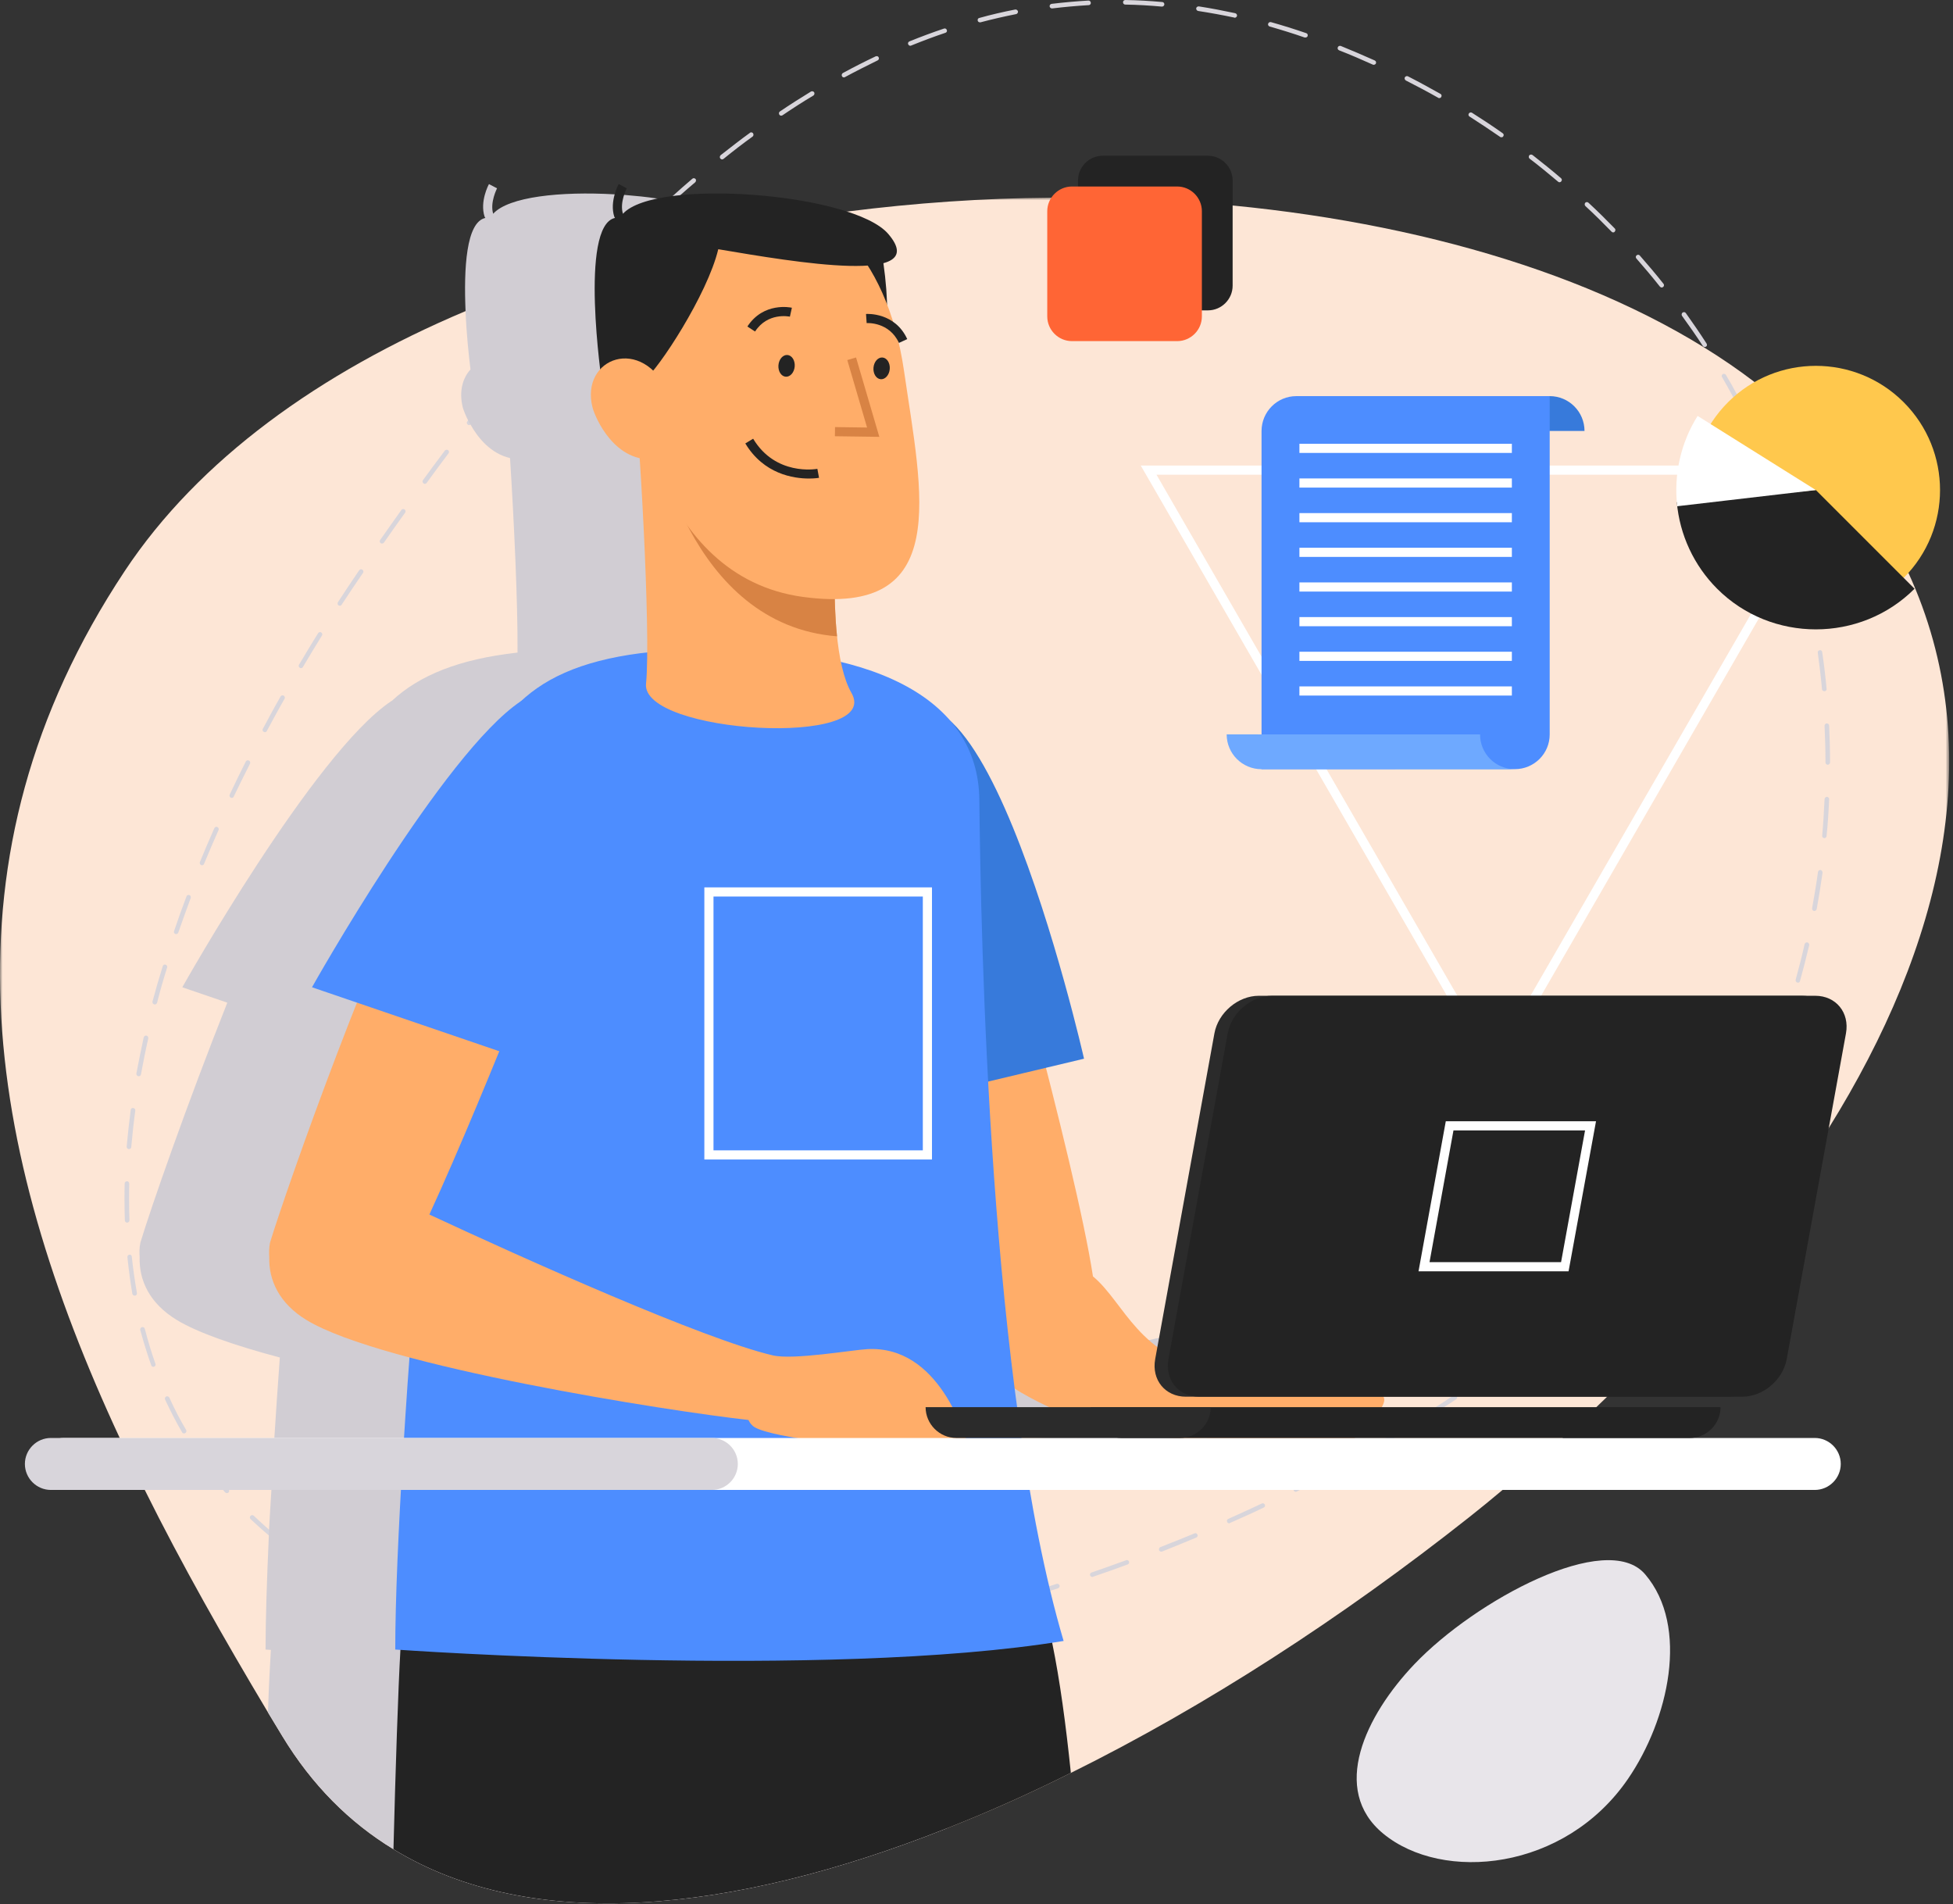<?xml version="1.0" encoding="UTF-8"?>
<svg width="399px" height="389px" viewBox="0 0 399 389" version="1.1" xmlns="http://www.w3.org/2000/svg" xmlns:xlink="http://www.w3.org/1999/xlink">
    <rect x="0" y="0" width="399" height="389" fill="#333333" stroke="none"/>
    <!-- Generator: Sketch 63.1 (92452) - https://sketch.com -->
    <title>service_img1</title>
    <desc>Created with Sketch.</desc>
    <defs>
        <polygon id="path-1" points="0 2.926 398.217 2.926 398.217 351.402 0 351.402"></polygon>
        <polygon id="path-3" points="0 388.811 398.217 388.811 398.217 0 0 0"></polygon>
    </defs>
    <g id="Page-1" stroke="none" stroke-width="1" fill="none" fill-rule="evenodd">
        <g id="서비스-소개" transform="translate(-828, -301)">
            <g id="service_img1" transform="translate(828, 301)">
                <g id="Group-3" transform="translate(0, 37.409)">
                    <mask id="mask-2" fill="white">
                        <use xlink:href="#path-1"></use>
                    </mask>
                    <g id="Clip-2"></g>
                    <path d="M373.618,193.019 C372.385,195 371.155,196.948 369.843,198.888 C358.366,216.126 344.123,232.683 328.351,247.901 C327.637,248.608 326.889,249.322 326.145,250.028 C323.899,252.159 321.581,254.294 319.263,256.346 C315.267,260.013 311.151,263.561 306.964,266.963 C304.759,268.832 302.482,270.668 300.235,272.458 C274.145,293.098 246.258,311.154 218.777,324.757 C210.258,329.023 201.734,332.832 193.323,336.122 C149.431,353.509 108.575,357.584 80.388,340.346 C71.413,334.888 63.749,327.262 57.656,317.21 C56.684,315.599 55.712,313.991 54.74,312.387 C45.734,297.318 37.132,282.182 29.581,266.963 C27.787,263.412 26.108,259.901 24.463,256.346 C-2.939,197.468 -13.372,137.879 25.469,79.262 C40.572,56.462 65.36,38.705 95.114,26.141 C103.603,22.518 112.459,19.374 121.659,16.645 C126.183,15.225 130.74,13.991 135.413,12.873 C141.286,11.378 147.263,10.07 153.319,8.944 C157.959,8.051 162.59,7.266 167.263,6.589 C169.207,6.331 171.151,6.07 173.095,5.804 C186.889,4.051 200.871,3.075 214.781,2.967 C216.609,2.926 218.441,2.926 220.239,2.926 C228.65,2.967 236.983,3.299 245.207,3.976 C247.413,4.126 249.618,4.313 251.824,4.57 C293.805,8.649 332.31,20.683 358.478,40.649 C364.198,45.023 369.323,49.729 373.768,54.855 C374.594,55.789 375.379,56.724 376.123,57.692 C376.385,57.991 376.613,58.29 376.871,58.593 C382.291,65.393 386.628,72.425 389.884,79.602 C406.519,115.827 396.796,155.785 373.618,193.019" id="Fill-1" fill="#FDE6D6" mask="url(#mask-2)"></path>
                </g>
                <path d="M289.002,339.917 C278.916,350.489 271.735,365.606 282.584,374.563 C294.699,384.563 319.69,382.242 332.61,363.375 C340.868,351.322 345.238,332.268 336.09,321.58 C328.258,312.429 301.376,326.945 289.002,339.917" id="Fill-4" fill="#E8E5EA"></path>
                <path d="M142.33,337.16 C139.825,337.268 137.283,337.347 134.816,337.347 C134.554,337.347 134.367,337.567 134.367,337.833 C134.367,338.053 134.554,338.281 134.816,338.281 C137.32,338.281 139.825,338.203 142.367,338.095 C142.629,338.095 142.816,337.867 142.816,337.609 C142.778,337.384 142.554,337.16 142.33,337.16 M127.339,337.235 C124.797,337.16 122.255,337.01 119.862,336.861 C119.526,336.824 119.376,337.01 119.339,337.268 C119.339,337.534 119.526,337.758 119.788,337.796 C122.218,337.945 124.76,338.095 127.302,338.169 C127.563,338.169 127.788,337.982 127.788,337.717 C127.788,337.459 127.601,337.235 127.339,337.235 M157.283,336.076 C154.778,336.334 152.274,336.562 149.806,336.749 C149.545,336.749 149.358,336.969 149.358,337.235 C149.395,337.496 149.582,337.683 149.844,337.683 L149.881,337.683 C152.348,337.496 154.853,337.268 157.358,337.01 C157.619,336.969 157.806,336.749 157.806,336.483 C157.769,336.225 157.545,336.035 157.283,336.076 M112.386,336.113 C109.919,335.848 107.414,335.478 104.984,335.063 C104.722,335.029 104.498,335.179 104.423,335.44 C104.386,335.698 104.573,335.926 104.834,335.964 C107.264,336.412 109.769,336.749 112.274,337.048 L112.348,337.048 C112.573,337.048 112.76,336.898 112.797,336.633 C112.834,336.375 112.647,336.147 112.386,336.113 M172.161,334.095 C169.619,334.465 167.152,334.842 164.722,335.179 C164.461,335.212 164.274,335.44 164.311,335.698 C164.348,335.926 164.573,336.113 164.797,336.113 L164.834,336.113 C167.264,335.777 169.769,335.399 172.311,334.992 C172.535,334.954 172.722,334.73 172.685,334.465 C172.647,334.207 172.423,334.057 172.161,334.095 M97.657,333.571 C95.19,333.01 92.76,332.375 90.404,331.702 C90.143,331.627 89.881,331.739 89.806,332.001 C89.732,332.259 89.881,332.524 90.143,332.596 C92.423,333.231 94.741,333.87 97.096,334.431 C97.208,334.465 97.32,334.465 97.433,334.506 L97.545,334.506 C97.619,334.506 97.694,334.465 97.769,334.431 L97.806,334.394 C97.919,334.356 97.956,334.244 97.993,334.128 C98.031,333.908 97.881,333.646 97.657,333.571 M186.89,331.291 C184.461,331.81 181.956,332.338 179.601,332.786 L179.526,332.786 C179.264,332.824 179.115,333.044 179.152,333.31 C179.19,333.53 179.414,333.68 179.638,333.68 L179.713,333.68 C181.395,333.381 183.115,333.044 184.834,332.674 C185.582,332.524 186.33,332.375 187.077,332.188 C187.339,332.151 187.489,331.889 187.451,331.627 C187.376,331.403 187.152,331.216 186.89,331.291 M201.47,327.736 C199.115,328.371 196.685,329.007 194.218,329.605 C193.956,329.683 193.806,329.908 193.881,330.169 C193.919,330.39 194.105,330.539 194.33,330.539 C194.367,330.539 194.404,330.539 194.442,330.506 C196.909,329.908 199.376,329.272 201.732,328.67 C201.956,328.599 202.105,328.338 202.068,328.072 C201.993,327.852 201.732,327.702 201.47,327.736 M83.302,329.306 C82.479,329.007 81.694,328.708 80.872,328.371 C79.339,327.773 77.881,327.104 76.423,326.431 C76.199,326.319 75.9,326.431 75.788,326.652 C75.676,326.88 75.788,327.179 76.012,327.287 C77.582,328.039 79.227,328.708 80.872,329.384 C81.545,329.683 82.255,329.941 82.965,330.207 L83.152,330.207 C83.339,330.207 83.526,330.091 83.601,329.908 C83.676,329.683 83.563,329.422 83.302,329.306 M215.862,323.549 C215.376,323.698 214.89,323.885 214.367,324.035 C212.535,324.599 210.629,325.197 208.722,325.754 C208.461,325.833 208.311,326.053 208.386,326.319 C208.461,326.543 208.647,326.652 208.834,326.652 L208.984,326.652 C210.853,326.095 212.76,325.534 214.554,324.969 C215.115,324.782 215.638,324.633 216.161,324.45 C216.386,324.375 216.535,324.113 216.461,323.848 C216.386,323.627 216.124,323.478 215.862,323.549 M69.769,322.992 L69.507,322.805 C67.414,321.609 65.395,320.338 63.451,318.992 C63.264,318.842 62.965,318.917 62.816,319.141 C62.666,319.324 62.741,319.627 62.928,319.777 C64.872,321.081 66.928,322.394 69.021,323.627 L69.32,323.814 C69.395,323.848 69.47,323.848 69.545,323.848 C69.732,323.848 69.881,323.777 69.956,323.627 C70.105,323.399 69.993,323.1 69.769,322.992 M230.068,318.726 C227.713,319.59 225.32,320.412 223.003,321.231 C222.741,321.31 222.629,321.571 222.704,321.796 C222.778,322.016 222.928,322.128 223.152,322.128 C223.19,322.128 223.227,322.128 223.302,322.095 C225.657,321.31 228.012,320.446 230.367,319.59 C230.629,319.511 230.741,319.253 230.666,318.992 C230.554,318.726 230.255,318.618 230.068,318.726 M244.647,313.496 C244.535,313.235 244.274,313.119 244.049,313.235 C241.769,314.169 239.414,315.138 237.059,316.039 C236.834,316.151 236.722,316.409 236.797,316.674 C236.872,316.857 237.059,316.973 237.246,316.973 C237.283,316.973 237.358,316.936 237.433,316.936 C239.788,316.001 242.143,315.029 244.386,314.095 C244.647,313.982 244.76,313.717 244.647,313.496 M57.47,314.539 C56.61,313.87 55.75,313.16 54.965,312.483 C53.881,311.549 52.872,310.581 51.862,309.646 C51.676,309.459 51.376,309.459 51.19,309.646 C51.003,309.829 51.003,310.132 51.19,310.315 C52.386,311.44 53.619,312.562 54.928,313.646 C55.563,314.203 56.199,314.767 56.872,315.287 C56.947,315.366 57.059,315.403 57.171,315.403 C57.32,315.403 57.433,315.328 57.545,315.216 C57.694,315.029 57.657,314.73 57.47,314.539 M258.404,307.362 C258.292,307.104 257.993,307.025 257.769,307.141 C255.601,308.147 253.395,309.197 250.928,310.281 C250.704,310.356 250.591,310.655 250.704,310.88 C250.778,311.067 250.965,311.179 251.115,311.179 C251.19,311.179 251.264,311.141 251.302,311.1 C253.769,310.016 256.012,309.01 258.18,307.96 C258.404,307.852 258.517,307.59 258.404,307.362 M46.704,304.222 C45.059,302.353 43.489,300.375 42.068,298.394 C41.919,298.166 41.619,298.132 41.395,298.281 C41.208,298.431 41.171,298.73 41.32,298.917 C42.629,300.786 44.087,302.618 45.582,304.371 C45.732,304.524 45.844,304.708 45.993,304.857 C46.068,304.936 46.218,305.007 46.33,305.007 C46.442,305.007 46.554,304.973 46.666,304.898 C46.816,304.749 46.853,304.558 46.778,304.371 C46.778,304.3 46.741,304.259 46.704,304.222 M271.825,300.599 C271.713,300.375 271.414,300.3 271.19,300.412 C269.059,301.567 266.778,302.73 264.535,303.852 C264.311,303.964 264.236,304.188 264.311,304.371 C264.274,304.409 264.311,304.45 264.311,304.487 C264.386,304.637 264.573,304.749 264.722,304.749 C264.797,304.749 264.872,304.708 264.947,304.674 C265.133,304.558 265.358,304.487 265.545,304.371 C267.638,303.366 269.657,302.281 271.638,301.235 C271.862,301.119 271.937,300.82 271.825,300.599 M284.909,293.235 C284.797,293.007 284.498,292.936 284.274,293.044 C283.862,293.272 283.489,293.534 283.077,293.758 C281.358,294.805 279.601,295.81 277.769,296.824 C277.545,296.932 277.47,297.231 277.619,297.459 C277.694,297.609 277.844,297.68 278.031,297.68 C278.105,297.68 278.18,297.68 278.255,297.646 C280.461,296.375 282.666,295.104 284.76,293.87 C284.797,293.833 284.834,293.792 284.872,293.758 C285.021,293.609 285.021,293.422 284.909,293.235 M38.031,292.11 C36.76,289.982 35.601,287.736 34.591,285.496 C34.479,285.272 34.18,285.16 33.956,285.272 C33.732,285.381 33.619,285.646 33.732,285.908 C34.778,288.151 35.937,290.431 37.208,292.599 C37.283,292.749 37.433,292.824 37.619,292.824 C37.694,292.824 37.769,292.786 37.844,292.749 C38.068,292.637 38.143,292.338 38.031,292.11 M297.657,285.31 C297.657,285.272 297.619,285.231 297.619,285.197 C297.47,284.973 297.171,284.932 296.984,285.048 C296.834,285.123 296.722,285.231 296.573,285.31 C295.526,286.016 294.404,286.767 293.32,287.437 C292.461,288.035 291.563,288.599 290.704,289.16 C290.479,289.268 290.404,289.571 290.554,289.796 C290.629,289.945 290.778,290.02 290.928,290.02 C291.003,290.02 291.115,289.982 291.19,289.945 C292.498,289.119 293.769,288.3 295.04,287.437 C295.862,286.917 296.685,286.394 297.507,285.833 C297.657,285.717 297.732,285.496 297.657,285.31 M309.844,276.487 C309.694,276.263 309.395,276.222 309.208,276.371 C307.227,277.87 305.171,279.366 303.152,280.824 C302.928,280.973 302.89,281.235 303.04,281.459 C303.152,281.571 303.264,281.642 303.414,281.642 C303.526,281.642 303.601,281.642 303.713,281.571 C305.732,280.11 307.788,278.618 309.769,277.119 C309.993,276.969 310.031,276.67 309.844,276.487 M29.582,271.44 C29.507,271.179 29.246,271.029 28.984,271.104 C28.76,271.179 28.61,271.44 28.647,271.661 C29.32,274.132 30.068,276.562 30.89,278.88 C30.965,279.104 31.115,279.216 31.339,279.216 C31.376,279.216 31.414,279.216 31.489,279.175 C31.713,279.104 31.862,278.839 31.75,278.581 C30.928,276.263 30.218,273.867 29.582,271.44 M321.545,266.988 C321.358,266.805 321.059,266.805 320.872,266.954 C319.04,268.524 317.133,270.128 315.115,271.777 C314.928,271.926 314.89,272.225 315.04,272.412 C315.152,272.524 315.264,272.596 315.414,272.596 C315.526,272.596 315.601,272.562 315.713,272.483 C317.732,270.88 319.676,269.235 321.47,267.665 C321.694,267.474 321.694,267.216 321.545,266.988 M26.928,256.708 C26.928,256.487 26.704,256.259 26.442,256.3 C26.18,256.338 25.993,256.558 26.031,256.824 C26.292,259.362 26.629,261.867 27.04,264.3 C27.077,264.521 27.302,264.67 27.526,264.67 L27.601,264.67 C27.862,264.637 28.012,264.412 27.975,264.151 C27.563,261.717 27.19,259.253 26.928,256.708 M332.535,256.786 C332.348,256.596 332.049,256.596 331.862,256.786 C330.143,258.506 328.311,260.263 326.479,261.982 C326.292,262.132 326.255,262.431 326.442,262.618 C326.517,262.73 326.666,262.767 326.778,262.767 C326.89,262.767 327.003,262.73 327.115,262.652 C328.947,260.932 330.778,259.179 332.535,257.422 C332.722,257.235 332.722,256.936 332.535,256.786 M342.666,245.68 C342.479,245.493 342.18,245.53 341.993,245.721 C340.461,247.59 338.778,249.496 337.059,251.366 C336.872,251.553 336.909,251.852 337.096,252.035 C337.171,252.113 337.283,252.151 337.395,252.151 C337.545,252.151 337.657,252.072 337.732,252.001 C339.489,250.095 341.171,248.184 342.741,246.315 C342.89,246.128 342.853,245.829 342.666,245.68 M26.367,245.123 C26.367,244.039 26.367,242.917 26.404,241.792 C26.404,241.534 26.218,241.306 25.956,241.306 C25.694,241.306 25.47,241.496 25.47,241.754 C25.433,242.876 25.433,244.001 25.433,245.123 C25.433,246.543 25.47,247.926 25.507,249.31 C25.507,249.534 25.732,249.758 25.956,249.758 L25.993,249.758 C26.255,249.717 26.442,249.534 26.442,249.268 C26.404,247.889 26.367,246.506 26.367,245.123 M351.713,233.721 C351.489,233.571 351.227,233.609 351.077,233.829 C349.694,235.848 348.199,237.904 346.704,239.885 C346.517,240.113 346.591,240.412 346.778,240.562 C346.853,240.599 346.965,240.637 347.077,240.637 C347.19,240.637 347.339,240.599 347.451,240.45 C348.947,238.468 350.442,236.412 351.825,234.356 C351.975,234.128 351.937,233.829 351.713,233.721 M27.227,226.353 C26.928,226.281 26.741,226.468 26.704,226.73 C26.367,229.272 26.105,231.777 25.881,234.244 C25.881,234.506 26.068,234.73 26.33,234.73 L26.367,234.73 C26.591,234.73 26.816,234.543 26.816,234.315 C27.04,231.852 27.302,229.347 27.638,226.88 C27.676,226.618 27.489,226.353 27.227,226.353 M359.376,220.786 C359.152,220.711 358.89,220.786 358.741,221.01 C357.657,223.141 356.423,225.347 355.115,227.515 C354.965,227.736 355.04,228.039 355.264,228.188 C355.339,228.222 355.414,228.222 355.489,228.222 C355.676,228.222 355.825,228.151 355.9,228.001 C357.246,225.796 358.479,223.59 359.601,221.422 C359.713,221.194 359.601,220.895 359.376,220.786 M29.919,211.549 C29.657,211.515 29.433,211.665 29.358,211.926 C28.834,214.394 28.311,216.857 27.862,219.291 C27.825,219.553 28.012,219.777 28.236,219.852 L28.348,219.852 C28.573,219.852 28.76,219.702 28.797,219.478 C29.246,217.048 29.732,214.581 30.292,212.113 C30.33,211.848 30.18,211.627 29.919,211.549 M365.283,206.992 C365.021,206.917 364.76,207.025 364.685,207.291 C363.9,209.571 362.965,211.926 361.956,214.244 C361.844,214.502 361.956,214.767 362.218,214.88 C362.255,214.88 362.33,214.917 362.404,214.917 C362.554,214.917 362.741,214.805 362.816,214.618 C363.825,212.263 364.76,209.908 365.545,207.59 C365.657,207.362 365.507,207.104 365.283,206.992 M33.806,197.048 C33.582,196.973 33.32,197.123 33.246,197.381 C32.498,199.777 31.788,202.203 31.152,204.599 C31.115,204.857 31.264,205.123 31.489,205.156 C31.526,205.194 31.563,205.194 31.638,205.194 C31.825,205.194 32.012,205.048 32.087,204.857 C32.685,202.468 33.395,200.035 34.143,197.646 C34.218,197.381 34.068,197.123 33.806,197.048 M369.246,192.524 C368.984,192.45 368.76,192.637 368.685,192.857 C368.161,195.253 367.526,197.68 366.853,200.151 C366.816,200.375 366.928,200.633 367.19,200.711 C367.227,200.711 367.264,200.749 367.302,200.749 C367.526,200.749 367.713,200.599 367.75,200.375 C368.423,197.945 369.059,195.478 369.619,193.085 C369.657,192.824 369.507,192.558 369.246,192.524 M38.704,182.842 C38.442,182.764 38.18,182.876 38.105,183.104 C37.208,185.459 36.348,187.852 35.563,190.203 C35.451,190.431 35.601,190.689 35.825,190.805 L35.975,190.805 C36.199,190.805 36.348,190.689 36.423,190.506 C37.246,188.151 38.105,185.758 38.965,183.44 C39.04,183.212 38.928,182.913 38.704,182.842 M371.937,177.721 C371.713,177.683 371.451,177.87 371.414,178.132 C371.077,180.599 370.666,183.063 370.218,185.53 C370.18,185.796 370.33,186.016 370.591,186.095 L370.666,186.095 C370.89,186.095 371.077,185.945 371.152,185.717 C371.601,183.212 372.012,180.708 372.348,178.281 C372.348,178.02 372.199,177.754 371.937,177.721 M44.386,168.936 C44.161,168.824 43.9,168.936 43.788,169.194 C42.778,171.478 41.769,173.796 40.834,176.113 C40.76,176.334 40.872,176.637 41.096,176.711 C41.171,176.749 41.208,176.749 41.283,176.749 C41.47,176.749 41.619,176.637 41.694,176.45 C42.629,174.166 43.638,171.848 44.647,169.571 C44.76,169.31 44.647,169.044 44.386,168.936 M373.246,162.767 C373.021,162.801 372.797,162.951 372.76,163.216 C372.647,165.721 372.498,168.225 372.274,170.693 C372.236,170.954 372.423,171.179 372.685,171.212 L372.722,171.212 C372.947,171.212 373.171,171.029 373.171,170.764 C373.433,168.3 373.582,165.796 373.694,163.25 C373.732,163.029 373.507,162.801 373.246,162.767 M50.853,155.366 C50.629,155.253 50.33,155.324 50.218,155.553 C49.096,157.796 47.975,160.076 46.928,162.315 C46.816,162.581 46.928,162.842 47.152,162.951 C47.227,162.992 47.264,162.992 47.339,162.992 C47.526,162.992 47.676,162.917 47.75,162.73 C48.834,160.483 49.956,158.207 51.077,156.001 C51.19,155.739 51.077,155.474 50.853,155.366 M373.694,148.222 C373.694,147.964 373.47,147.777 373.208,147.777 C372.947,147.777 372.76,148.001 372.76,148.263 C372.872,150.73 372.947,153.235 372.947,155.739 C372.947,156.001 373.171,156.225 373.395,156.225 C373.657,156.225 373.881,156.001 373.881,155.739 C373.881,153.235 373.806,150.693 373.694,148.222 M57.956,142.095 C57.732,141.982 57.433,142.057 57.32,142.281 C56.049,144.483 54.853,146.73 53.694,148.898 C53.582,149.123 53.657,149.384 53.881,149.496 C53.956,149.534 54.031,149.571 54.105,149.571 C54.255,149.571 54.442,149.496 54.517,149.31 C55.676,147.179 56.872,144.936 58.143,142.73 C58.255,142.506 58.18,142.244 57.956,142.095 M372.274,133.197 C372.236,132.936 372.012,132.749 371.75,132.824 C371.489,132.861 371.339,133.085 371.376,133.343 C371.713,135.814 372.012,138.319 372.236,140.786 C372.274,141.048 372.461,141.197 372.722,141.197 L372.76,141.197 C373.021,141.197 373.208,140.973 373.171,140.711 C372.947,138.207 372.647,135.702 372.274,133.197 M65.619,129.197 C65.433,129.048 65.133,129.123 64.984,129.347 C63.676,131.474 62.367,133.609 61.096,135.777 C60.947,136.001 61.021,136.263 61.246,136.412 C61.32,136.45 61.395,136.487 61.47,136.487 C61.657,136.487 61.806,136.412 61.881,136.263 C63.152,134.095 64.461,131.964 65.769,129.833 C65.919,129.605 65.844,129.347 65.619,129.197 M371.003,125.496 L370.965,125.496 C370.554,123.141 369.993,120.786 369.433,118.39 C369.395,118.132 369.133,117.982 368.872,118.057 C368.647,118.095 368.461,118.356 368.535,118.618 C369.096,120.898 369.582,123.179 370.031,125.459 C370.068,125.609 370.105,125.792 370.143,125.945 C370.18,126.169 370.367,126.319 370.591,126.319 L370.666,126.319 C370.928,126.244 371.077,126.02 371.04,125.758 C371.04,125.683 371.003,125.571 371.003,125.496 M74.031,116.375 C73.844,116.225 73.545,116.263 73.395,116.487 L73.208,116.749 C71.825,118.805 70.404,120.898 69.059,122.988 C68.909,123.216 68.947,123.515 69.171,123.665 C69.246,123.702 69.358,123.739 69.433,123.739 C69.582,123.739 69.732,123.665 69.806,123.515 C71.19,121.422 72.573,119.324 73.993,117.272 L74.18,117.01 C74.292,116.824 74.255,116.521 74.031,116.375 M366.965,109.422 C366.404,107.553 365.806,105.721 365.208,103.926 C365.133,103.665 364.834,103.553 364.61,103.627 C364.348,103.739 364.236,104.001 364.311,104.225 C365.021,106.281 365.694,108.375 366.33,110.506 C366.404,110.805 366.517,111.067 366.591,111.366 C366.666,111.59 366.853,111.702 367.04,111.702 L367.19,111.702 C367.414,111.627 367.563,111.366 367.489,111.104 C367.339,110.543 367.152,109.979 366.965,109.422 M82.666,104.076 C82.442,103.926 82.143,103.964 81.993,104.188 C80.573,106.207 79.115,108.225 77.657,110.319 C77.507,110.506 77.582,110.805 77.769,110.954 C77.881,111.029 77.956,111.029 78.068,111.029 C78.18,111.029 78.33,110.992 78.442,110.839 C79.862,108.786 81.32,106.73 82.778,104.711 C82.928,104.487 82.853,104.225 82.666,104.076 M91.563,91.964 C91.339,91.814 91.077,91.852 90.89,92.039 C89.395,94.016 87.9,96.039 86.404,98.095 C86.255,98.281 86.33,98.581 86.517,98.73 C86.591,98.805 86.704,98.842 86.778,98.842 C86.928,98.842 87.077,98.764 87.19,98.618 C88.647,96.599 90.143,94.581 91.638,92.599 C91.788,92.412 91.75,92.113 91.563,91.964 M362.554,96.861 C362.33,96.3 362.068,95.702 361.806,95.104 C361.694,94.805 361.545,94.468 361.395,94.132 C360.834,92.749 360.199,91.328 359.563,89.945 C359.451,89.721 359.19,89.609 358.928,89.721 C358.704,89.833 358.591,90.095 358.704,90.319 C359.152,91.287 359.601,92.263 360.012,93.235 C360.311,93.87 360.573,94.506 360.797,95.104 C361.096,95.739 361.358,96.338 361.582,96.973 C361.619,97.048 361.657,97.123 361.694,97.197 C361.769,97.384 361.919,97.496 362.105,97.496 C362.18,97.496 362.218,97.496 362.292,97.459 C362.479,97.384 362.629,97.197 362.591,96.973 C362.591,96.936 362.591,96.895 362.554,96.861 M100.797,80.072 C100.573,79.926 100.311,79.964 100.124,80.151 C98.591,82.02 97.133,83.964 95.638,85.87 C95.601,85.945 95.526,85.982 95.489,86.057 C95.302,86.281 95.339,86.581 95.563,86.73 C95.638,86.805 95.75,86.842 95.825,86.842 C95.937,86.842 96.049,86.805 96.124,86.73 C96.161,86.693 96.161,86.693 96.199,86.655 C97.769,84.637 99.302,82.693 100.872,80.749 C101.021,80.562 100.984,80.263 100.797,80.072 M356.274,83.179 C355.788,82.281 355.339,81.422 354.853,80.562 C354.143,79.216 353.395,77.908 352.61,76.599 C352.498,76.375 352.199,76.3 351.975,76.412 C351.75,76.562 351.676,76.824 351.825,77.048 C352.61,78.394 353.358,79.777 354.143,81.197 C354.554,81.982 355.003,82.801 355.414,83.627 C355.526,83.777 355.676,83.852 355.825,83.852 C355.9,83.852 355.975,83.852 356.049,83.81 C356.274,83.702 356.386,83.403 356.274,83.179 M110.404,68.524 C110.18,68.375 109.919,68.412 109.732,68.599 C108.124,70.468 106.479,72.375 104.872,74.319 C104.722,74.543 104.722,74.842 104.947,74.992 C105.021,75.067 105.133,75.104 105.246,75.104 C105.358,75.104 105.507,75.029 105.582,74.917 C107.19,72.973 108.834,71.067 110.442,69.197 C110.591,69.01 110.591,68.711 110.404,68.524 M348.647,70.169 C347.302,68.076 345.881,66.02 344.423,63.964 C344.274,63.739 343.975,63.702 343.75,63.852 C343.563,64.001 343.489,64.3 343.638,64.524 C345.096,66.543 346.554,68.599 347.9,70.693 C347.975,70.805 348.124,70.88 348.274,70.88 C348.348,70.88 348.461,70.88 348.535,70.805 C348.76,70.693 348.797,70.394 348.647,70.169 M120.423,57.347 C120.236,57.197 119.937,57.197 119.788,57.384 C118.068,59.179 116.386,61.048 114.704,62.917 C114.517,63.141 114.554,63.403 114.741,63.59 C114.816,63.665 114.928,63.702 115.04,63.702 C115.152,63.702 115.302,63.665 115.376,63.553 C117.059,61.683 118.778,59.814 120.461,58.02 C120.647,57.833 120.61,57.534 120.423,57.347 M339.862,57.982 C338.292,56.001 336.647,54.057 335.003,52.188 C334.853,52.001 334.554,52.001 334.367,52.151 C334.143,52.338 334.143,52.637 334.33,52.824 C335.937,54.655 337.582,56.599 339.115,58.543 C339.227,58.655 339.339,58.73 339.489,58.73 C339.601,58.73 339.676,58.693 339.788,58.618 C339.975,58.468 340.012,58.169 339.862,57.982 M130.965,46.655 C130.778,46.468 130.517,46.468 130.33,46.655 C128.573,48.338 126.778,50.132 124.984,51.96 C124.797,52.151 124.797,52.45 124.984,52.599 C125.059,52.711 125.171,52.749 125.32,52.749 C125.433,52.749 125.545,52.711 125.657,52.599 C127.414,50.805 129.208,49.01 130.965,47.328 C131.152,47.141 131.152,46.842 130.965,46.655 M329.919,46.693 C328.161,44.898 326.367,43.104 324.535,41.422 C324.348,41.235 324.049,41.235 323.862,41.422 C323.713,41.609 323.713,41.908 323.9,42.095 C325.732,43.777 327.526,45.571 329.246,47.328 C329.32,47.403 329.433,47.478 329.582,47.478 C329.694,47.478 329.806,47.44 329.881,47.328 C330.068,47.141 330.068,46.842 329.919,46.693 M142.105,36.562 C141.919,36.375 141.619,36.338 141.433,36.524 C140.087,37.683 138.741,38.842 137.433,40.039 C137.096,40.3 136.797,40.599 136.498,40.898 C136.274,41.085 136.012,41.272 135.788,41.496 C135.601,41.68 135.601,41.982 135.75,42.169 C135.862,42.244 135.975,42.319 136.124,42.319 C136.236,42.319 136.348,42.281 136.423,42.207 C136.834,41.833 137.246,41.459 137.657,41.085 L139.003,39.852 C140.012,38.951 141.021,38.095 142.031,37.235 C142.218,37.048 142.255,36.749 142.105,36.562 M318.928,36.412 C317.021,34.767 315.04,33.197 313.096,31.665 C312.872,31.515 312.573,31.553 312.423,31.739 C312.274,31.964 312.311,32.263 312.498,32.409 C314.479,33.908 316.423,35.515 318.33,37.123 C318.404,37.197 318.517,37.235 318.629,37.235 C318.741,37.235 318.89,37.16 318.965,37.048 C319.152,36.861 319.115,36.562 318.928,36.412 M153.844,27.216 C153.694,27.029 153.395,26.954 153.208,27.141 C151.227,28.562 149.246,30.132 147.227,31.702 C147.04,31.889 147.003,32.151 147.152,32.375 C147.264,32.487 147.376,32.562 147.526,32.562 C147.638,32.562 147.713,32.524 147.825,32.45 C149.806,30.842 151.788,29.31 153.769,27.889 C153.956,27.736 153.993,27.44 153.844,27.216 M307.003,27.216 C304.947,25.758 302.853,24.375 300.722,23.029 C300.535,22.917 300.236,22.954 300.087,23.179 C299.937,23.403 300.012,23.702 300.236,23.814 C302.33,25.16 304.423,26.543 306.479,27.964 C306.554,28.039 306.666,28.039 306.741,28.039 C306.89,28.039 307.04,28.001 307.115,27.852 C307.264,27.627 307.227,27.366 307.003,27.216 M166.33,18.842 C166.18,18.655 165.881,18.581 165.694,18.693 C163.563,20.001 161.433,21.347 159.339,22.767 C159.115,22.917 159.077,23.216 159.227,23.44 C159.302,23.553 159.451,23.627 159.601,23.627 C159.713,23.627 159.788,23.59 159.862,23.553 C161.956,22.128 164.049,20.786 166.18,19.515 C166.404,19.366 166.442,19.067 166.33,18.842 M294.292,19.179 C292.087,17.945 289.844,16.711 287.638,15.586 C287.414,15.478 287.115,15.586 287.003,15.814 C286.89,16.039 287.003,16.3 287.227,16.446 C289.433,17.571 291.638,18.73 293.806,19.964 C293.881,20.039 293.956,20.039 294.031,20.039 C294.218,20.039 294.367,19.964 294.442,19.814 C294.591,19.59 294.517,19.291 294.292,19.179 M179.526,11.739 C179.414,11.478 179.152,11.403 178.89,11.515 C176.685,12.562 174.404,13.717 172.199,14.917 C171.975,15.067 171.9,15.328 172.012,15.553 C172.087,15.739 172.274,15.814 172.423,15.814 C172.498,15.814 172.573,15.777 172.647,15.739 C174.853,14.543 177.096,13.422 179.302,12.338 C179.526,12.225 179.638,11.964 179.526,11.739 M280.834,12.338 C278.554,11.328 276.236,10.319 273.919,9.384 C273.694,9.31 273.395,9.422 273.32,9.646 C273.208,9.904 273.32,10.169 273.582,10.281 C275.9,11.179 278.218,12.188 280.461,13.197 C280.535,13.235 280.573,13.235 280.647,13.235 C280.834,13.235 281.021,13.123 281.096,12.973 C281.208,12.708 281.096,12.45 280.834,12.338 M192.872,5.833 C190.517,6.618 188.124,7.515 185.806,8.45 C185.545,8.562 185.433,8.824 185.545,9.044 C185.619,9.235 185.806,9.347 185.956,9.347 C186.031,9.347 186.105,9.347 186.143,9.31 C188.461,8.375 190.816,7.478 193.171,6.693 C193.395,6.618 193.545,6.356 193.433,6.132 C193.358,5.87 193.096,5.758 192.872,5.833 M266.853,6.767 C264.461,5.945 262.068,5.197 259.676,4.524 C259.414,4.45 259.152,4.599 259.077,4.861 C259.003,5.085 259.152,5.347 259.414,5.422 C261.769,6.095 264.199,6.842 266.554,7.665 L266.704,7.665 C266.89,7.665 267.077,7.553 267.152,7.366 C267.227,7.1 267.115,6.842 266.853,6.767 M207.414,1.945 C204.947,2.427 202.479,2.992 200.087,3.665 C199.825,3.702 199.676,3.964 199.75,4.225 C199.788,4.412 199.975,4.562 200.199,4.562 L200.311,4.562 C202.704,3.926 205.171,3.362 207.601,2.88 C207.825,2.842 208.012,2.581 207.975,2.319 C207.9,2.095 207.676,1.908 207.414,1.945 M252.348,2.693 C249.881,2.169 247.376,1.683 244.947,1.31 C244.685,1.272 244.423,1.459 244.386,1.683 C244.348,1.945 244.535,2.207 244.797,2.244 C247.227,2.618 249.694,3.067 252.161,3.59 C252.199,3.627 252.236,3.627 252.236,3.627 C252.461,3.627 252.647,3.478 252.722,3.253 C252.76,2.992 252.61,2.767 252.348,2.693 M222.404,0.113 L222.367,0.113 C219.862,0.263 217.32,0.487 214.853,0.786 C214.591,0.824 214.404,1.048 214.442,1.31 C214.479,1.534 214.666,1.721 214.928,1.721 L214.965,1.721 C217.433,1.422 219.937,1.197 222.442,1.048 C222.666,1.048 222.89,0.824 222.853,0.558 C222.853,0.338 222.629,0.113 222.404,0.113 M237.433,0.412 C234.965,0.188 232.423,0.039 229.919,0.001 C229.657,0.001 229.433,0.188 229.433,0.45 C229.433,0.711 229.619,0.936 229.881,0.936 C232.386,0.973 234.89,1.123 237.358,1.347 L237.395,1.347 C237.657,1.347 237.844,1.16 237.881,0.898 C237.881,0.633 237.694,0.412 237.433,0.412" id="Fill-6" fill="#D8D5DB"></path>
                <path d="M371.826,100.973 L366.966,109.421 L366.33,110.505 L359.299,122.655 L357.77,125.347 L312.686,203.403 L305.209,216.337 L297.732,203.403 L271.003,157.122 L266.891,150.019 L257.729,134.132 L236.274,96.973 L374.144,96.973 L371.826,100.973 Z M233.059,95.104 L257.729,137.833 L264.757,150.019 L268.873,157.122 L295.598,203.403 L305.209,220.076 L314.854,203.403 L359.448,126.132 L361.018,123.44 L373.209,102.356 L376.573,96.487 L376.873,96.001 L377.396,95.104 L233.059,95.104 Z" id="Fill-8" fill="#FFFFFF"></path>
                <path d="M256.31,285.681 C256.422,286.093 256.236,286.695 255.824,287.439 C254.89,289.196 252.65,291.7 250.295,293.756 C249.806,294.171 249.32,294.579 248.834,294.915 C247.413,296.074 246.03,296.975 244.946,297.308 C241.133,298.579 224.647,296.41 220.647,294.242 C220.389,294.093 220.198,293.943 220.011,293.756 C218.37,293.868 215.936,293.906 212.983,293.756 C211.637,293.685 210.179,293.569 208.609,293.345 C204.908,292.934 200.684,292.074 196.123,290.616 C193.88,289.947 191.525,289.083 189.133,288.037 C186.89,287.027 184.572,285.868 182.254,284.523 C181.693,284.224 181.282,283.85 180.796,283.554 C181.245,286.994 181.693,290.392 182.179,293.756 C182.329,294.691 182.479,295.625 182.591,296.523 C183.002,299.177 183.413,301.797 183.862,304.373 C185.619,314.504 187.637,324.037 190.067,332.56 C190.292,333.457 190.553,334.358 190.815,335.214 C190.03,335.326 189.245,335.442 188.497,335.551 C188.684,336.41 188.834,337.311 188.983,338.205 C190.852,348.298 192.273,360.747 193.32,373.532 C149.432,390.915 108.572,394.99 80.385,377.756 C71.413,372.298 63.75,364.672 57.656,354.616 C56.684,353.009 55.712,351.401 54.74,349.794 C54.927,344.523 55.151,340.074 55.338,337.046 C54.628,336.971 54.254,336.971 54.254,336.971 C54.254,330.878 54.516,322.878 54.927,313.644 C54.964,313.27 54.964,312.896 54.964,312.485 C55.114,309.868 55.264,307.177 55.45,304.373 C55.6,300.934 55.824,297.424 56.049,293.756 C56.385,288.448 56.759,282.915 57.17,277.308 C48.049,274.878 40.422,272.261 36.123,269.644 C30.516,266.242 28.385,261.495 28.535,256.822 C28.46,255.887 28.46,254.878 28.684,253.831 C30.815,246.766 38.142,225.719 46.441,204.822 L37.245,201.681 C37.245,201.681 64.123,153.794 79.899,143.252 C79.974,143.214 80.011,143.177 80.086,143.139 C85.656,137.981 93.693,134.653 105.731,133.308 C105.806,123.326 105.021,106.467 104.198,93.569 C100.273,92.672 97.619,89.42 96.123,86.728 C95.936,86.429 95.75,86.13 95.637,85.868 C95.039,84.71 94.703,83.738 94.553,83.252 C93.731,79.962 94.516,77.233 96.123,75.476 C95.787,72.747 95.301,68.261 95.114,63.551 C94.74,54.878 95.226,45.382 99.151,44.523 C99.114,44.41 99.039,44.336 99.002,44.261 C97.993,41.158 99.824,37.719 99.899,37.607 L101.544,38.467 C101.544,38.504 100.049,41.345 100.759,43.663 C103.899,40.186 114.479,39.065 125.581,39.7 C126.217,39.7 126.89,39.775 127.525,39.812 C129.806,39.999 132.086,40.224 134.329,40.56 C135.077,40.635 135.787,40.747 136.497,40.896 C136.871,40.934 137.282,41.009 137.656,41.083 C140.086,41.495 142.404,42.018 144.535,42.616 C148.198,43.625 151.264,44.896 153.32,46.354 C153.993,46.803 154.516,47.289 154.964,47.775 C156.834,49.943 157.133,51.476 156.31,52.485 C155.824,53.046 155.039,53.457 153.993,53.756 C154.441,56.896 154.628,59.625 154.703,62.13 C154.927,62.728 155.151,63.364 155.376,63.999 C155.563,64.56 155.75,65.158 155.936,65.756 C155.974,65.794 156.011,65.794 156.049,65.831 C156.273,66.018 156.497,66.167 156.721,66.354 C157.544,67.102 158.292,68.037 158.852,69.27 L157.17,70.055 C157.133,69.981 157.095,69.943 157.058,69.868 C157.507,71.775 157.918,73.756 158.217,75.85 C158.665,78.953 159.151,82.055 159.637,85.083 C159.787,86.242 159.936,87.401 160.086,88.523 C160.422,90.84 160.721,93.121 160.908,95.289 C160.983,95.962 161.058,96.597 161.058,97.233 C161.843,107.102 160.908,115.289 155.002,119.401 C153.88,120.224 152.535,120.896 151.002,121.345 C149.058,121.981 146.74,122.317 144.049,122.354 C144.123,124.971 144.273,127.513 144.497,129.906 C144.609,130.84 144.721,131.775 144.871,132.635 C144.983,133.532 145.133,134.429 145.32,135.252 C155.301,137.644 162.815,141.681 167.563,147.177 C167.787,147.401 168.049,147.625 168.273,147.887 C170.927,150.467 173.507,154.433 175.936,159.177 C179.002,165.121 181.88,172.339 184.422,179.551 C184.609,180.111 184.796,180.71 185.021,181.27 C185.207,181.906 185.432,182.504 185.619,183.139 C186.665,186.242 187.637,189.345 188.535,192.302 C189.207,194.504 189.806,196.639 190.404,198.653 C193.282,208.788 194.964,216.265 194.964,216.265 L190.404,217.345 L188.535,217.794 L187.189,218.134 C187.637,219.924 188.086,221.681 188.535,223.476 C188.572,223.663 188.647,223.887 188.684,224.078 C189.282,226.396 189.843,228.751 190.404,231.027 C193.282,242.728 195.712,253.569 196.796,260.747 C200.011,263.401 202.366,267.551 205.843,271.405 C209.357,275.289 214.105,278.803 222.142,280.186 C222.179,280.186 222.179,280.224 222.217,280.224 C225.361,277.756 231.189,274.844 234.74,273.76 C235.226,273.644 235.641,273.532 236.011,273.457 C236.31,273.382 236.576,273.345 236.796,273.345 C238.295,273.046 238.516,273.158 239.413,273.719 C239.75,273.981 240.198,274.317 240.908,274.728 C243.824,276.448 246.89,278.055 249.544,279.625 C252.834,281.536 255.413,283.364 256.161,285.308 C256.236,285.424 256.273,285.569 256.31,285.681" id="Fill-10" fill="#D1CDD3"></path>
                <path d="M267.416,274.711 C264.75,273.115 265.528,272.913 262.515,273.467 C259.262,274.068 252.264,277.425 248.724,280.222 C248.687,280.218 248.661,280.199 248.623,280.192 C232.593,277.444 229.775,266.106 223.292,260.738 C219.7,237.201 201.599,173.149 201.599,173.149 L174.324,183.291 C178.298,210.278 194.29,261.605 198.44,273.186 C199.12,274.588 199.999,275.702 200.982,276.607 C202.343,279.481 204.788,282.255 208.739,284.539 C225.09,293.994 240.567,294.124 246.489,293.747 C246.679,293.938 246.896,294.102 247.143,294.24 C251.154,296.431 267.61,298.577 271.453,297.317 C275.36,296.035 283.36,287.938 282.784,285.695 C281.849,282.031 274.096,278.711 267.416,274.711" id="Fill-12" fill="#FFAD69"></path>
                <path d="M177.125,155.848 C169.424,173.157 172.254,228.001 172.254,228.001 L221.469,216.271 C221.469,216.271 197.431,110.188 177.125,155.848" id="Fill-14" fill="#377ADB"></path>
                <path d="M218.777,362.167 C210.258,366.433 201.73,370.242 193.319,373.532 C149.431,390.915 108.575,394.99 80.385,377.756 C80.796,361.569 81.357,344.71 81.805,337.046 C81.88,336.149 81.955,335.364 81.992,334.728 L97.095,334.429 L97.768,334.429 L97.805,334.392 L179.525,332.788 L179.603,332.788 L184.833,332.672 L190.067,332.56 L214.216,332.074 C214.482,333.196 214.74,334.392 214.964,335.592 C216.534,343.218 217.768,352.373 218.777,362.167" id="Fill-16" fill="#232323"></path>
                <path d="M140.972,132.657 C111.611,133.625 101.686,143.536 96.624,160.676 C90.875,180.138 80.751,297.685 80.751,336.964 C80.751,336.964 168.621,343.192 217.297,335.21 C202.034,283.655 200.385,190.96 200.079,163.341 C199.85,142.624 178.191,131.427 140.972,132.657" id="Fill-18" fill="#4D8DFF"></path>
                <mask id="mask-4" fill="white">
                    <use xlink:href="#path-3"></use>
                </mask>
                <g id="Clip-21"></g>
                <path d="M145.768,234.991 L188.535,234.991 L188.535,183.14 L145.768,183.14 L145.768,234.991 Z M143.899,236.86 L190.404,236.86 L190.404,181.271 L143.899,181.271 L143.899,236.86 Z" id="Fill-20" fill="#FFFFFF" mask="url(#mask-4)"></path>
                <path d="M166.837,84.59 C169.727,82.41 184.815,84.388 180.471,53.67 C178.886,42.463 168.362,49.943 160.912,51.439 C153.458,52.934 158.198,85.143 158.198,85.143 L166.837,84.59 Z" id="Fill-22" fill="#232323" mask="url(#mask-4)"></path>
                <path d="M129.271,77.232 C130.524,85.374 133.028,129.423 131.985,139.655 C130.942,149.886 180.423,152.806 173.948,141.535 C167.477,130.26 172.071,92.888 172.071,92.888 L129.271,77.232 Z" id="Fill-23" fill="#FFAD69" mask="url(#mask-4)"></path>
                <path d="M132.696,78.477 L172.064,92.892 C172.064,92.892 169.406,114.656 171.01,129.984 C140.991,127.662 133.286,89.748 132.782,82.447 C132.696,81.071 132.655,79.744 132.696,78.477" id="Fill-24" fill="#D88344" mask="url(#mask-4)"></path>
                <path d="M184.704,75.845 C188.352,100.993 194.547,126.069 164.064,121.938 C133.578,117.811 128.846,78.727 128.932,71.359 C129.406,32.021 177.53,26.394 184.704,75.845" id="Fill-25" fill="#FFAD69" mask="url(#mask-4)"></path>
                <path d="M181.453,47.766 C174.279,39.433 133.946,36.289 127.27,43.668 C126.537,41.351 128.032,38.502 128.047,38.476 L126.402,37.59 C126.324,37.732 124.503,41.167 125.494,44.255 C125.527,44.353 125.61,44.42 125.643,44.517 C118.264,46.143 122.974,78.203 122.974,78.203 L131.613,77.65 C134.503,75.474 144.533,60.154 146.742,50.91 C162.537,53.582 190.57,58.356 181.453,47.766" id="Fill-26" fill="#232323" mask="url(#mask-4)"></path>
                <path d="M177.163,275.599 C174.075,275.77 162.094,277.853 157.888,276.877 C143.754,273.576 107.327,257.236 87.72,248.103 C99.784,221.916 117.541,175.569 117.541,175.569 L89.619,167.374 C76.662,191.378 58.767,242.073 55.163,253.838 C54.961,254.892 54.946,255.883 55.01,256.832 C54.883,261.486 57.013,266.238 62.61,269.647 C78.131,279.101 136.684,288.275 152.901,290.066 C153.2,290.671 153.597,291.221 154.24,291.584 C158.206,293.812 176.255,295.479 179.967,296.137 C184.621,296.959 198.748,298.156 198.139,296.264 C197.141,293.165 191.903,274.772 177.163,275.599" id="Fill-27" fill="#FFAD69" mask="url(#mask-4)"></path>
                <path d="M106.378,143.266 C90.628,153.793 63.742,201.677 63.742,201.677 L111.619,218.033 C111.619,218.033 147.926,115.498 106.378,143.266" id="Fill-28" fill="#4D8DFF" mask="url(#mask-4)"></path>
                <path d="M159.036,74.602 C158.938,75.828 159.6,76.879 160.516,76.953 C161.436,77.024 162.258,76.093 162.359,74.867 C162.46,73.645 161.794,72.591 160.875,72.516 C159.959,72.445 159.133,73.376 159.036,74.602" id="Fill-29" fill="#232323" mask="url(#mask-4)"></path>
                <path d="M178.453,75.117 C178.356,76.343 179.018,77.393 179.934,77.468 C180.853,77.539 181.676,76.608 181.777,75.382 C181.874,74.16 181.209,73.105 180.293,73.031 C179.377,72.96 178.551,73.89 178.453,75.117" id="Fill-30" fill="#232323" mask="url(#mask-4)"></path>
                <path d="M154.259,67.72 L152.692,66.7 C155.997,61.638 161.545,62.812 161.784,62.864 L161.376,64.689 C161.197,64.651 156.842,63.761 154.259,67.72" id="Fill-31" fill="#232323" mask="url(#mask-4)"></path>
                <path d="M183.654,70.051 C181.676,65.748 177.235,65.984 177.059,66.003 L176.929,64.137 C177.168,64.122 182.828,63.775 185.351,69.27 L183.654,70.051 Z" id="Fill-32" fill="#232323" mask="url(#mask-4)"></path>
                <path d="M165.274,97.754 C162.116,97.754 156.041,96.857 152.269,90.584 L153.869,89.62 C158.441,97.224 166.643,95.837 166.99,95.773 L167.33,97.609 C167.301,97.616 166.512,97.754 165.274,97.754" id="Fill-33" fill="#232323" mask="url(#mask-4)"></path>
                <polygon id="Fill-34" fill="#D88344" mask="url(#mask-4)" points="179.647 89.237 170.571 89.114 170.597 87.245 177.143 87.335 173.102 73.551 174.892 73.024"></polygon>
                <path d="M136.664,80.432 C139.415,86.637 142.866,92.641 134.219,93.755 C125.572,94.873 121.55,85.164 121.06,83.262 C118.443,73.112 131.247,68.23 136.664,80.432" id="Fill-35" fill="#FFAD69" mask="url(#mask-4)"></path>
                <path d="M370.76,304.362 L13.047,304.362 C10.128,304.362 7.739,301.973 7.739,299.054 C7.739,296.134 10.128,293.745 13.047,293.745 L370.76,293.745 C373.679,293.745 376.068,296.134 376.068,299.054 C376.068,301.973 373.679,304.362 370.76,304.362" id="Fill-36" fill="#FFFFFF" mask="url(#mask-4)"></path>
                <path d="M145.429,304.362 L10.394,304.362 C7.474,304.362 5.085,301.973 5.085,299.054 C5.085,296.134 7.474,293.745 10.394,293.745 L145.429,293.745 C148.349,293.745 150.738,296.134 150.738,299.054 C150.738,301.973 148.349,304.362 145.429,304.362" id="Fill-37" fill="#D8D5DB" mask="url(#mask-4)"></path>
                <path d="M353.244,285.317 L242.283,285.317 C238.047,285.317 235.236,281.877 236.006,277.638 L248.107,211.092 C248.881,206.849 252.941,203.414 257.184,203.414 L368.141,203.414 C372.38,203.414 375.191,206.849 374.421,211.092 L362.32,277.638 C361.547,281.877 357.487,285.317 353.244,285.317" id="Fill-38" fill="#2B2B2B" mask="url(#mask-4)"></path>
                <path d="M355.956,285.317 L244.996,285.317 C240.76,285.317 237.949,281.877 238.719,277.638 L250.82,211.092 C251.59,206.849 255.653,203.414 259.893,203.414 L370.85,203.414 C375.093,203.414 377.904,206.849 377.134,211.092 L365.029,277.638 C364.259,281.877 360.196,285.317 355.956,285.317" id="Fill-39" fill="#232323" mask="url(#mask-4)"></path>
                <path d="M318.927,257.83 L292.052,257.83 L296.946,230.918 L323.828,230.918 L318.927,257.83 Z M295.376,229.049 L289.806,259.699 L320.46,259.699 L326.067,229.049 L295.376,229.049 Z" id="Fill-40" fill="#FFFFFF" mask="url(#mask-4)"></path>
                <path d="M222.822,287.445 C222.822,290.91 225.66,293.748 229.129,293.748 L345.2,293.748 C348.669,293.748 351.507,290.91 351.507,287.445 L222.822,287.445 Z" id="Fill-41" fill="#232323" mask="url(#mask-4)"></path>
                <path d="M189.101,287.445 C189.101,290.91 191.935,293.748 195.404,293.748 L241.049,293.748 C244.518,293.748 247.355,290.91 247.355,287.445 L189.101,287.445 Z" id="Fill-42" fill="#2B2B2B" mask="url(#mask-4)"></path>
                <path d="M316.598,80.917 C312.669,80.917 309.484,84.106 309.484,88.035 L323.716,88.035 C323.716,84.106 320.53,80.917 316.598,80.917" id="Fill-43" fill="#377ADB" mask="url(#mask-4)"></path>
                <path d="M316.605,80.919 L316.605,150.026 C316.605,153.962 313.413,157.121 309.476,157.121 L257.734,157.121 L257.734,88.052 C257.734,84.112 260.923,80.919 264.833,80.919 L316.605,80.919 Z" id="Fill-44" fill="#4D8DFF" mask="url(#mask-4)"></path>
                <path d="M302.378,150.025 L250.61,150.018 C250.61,153.947 253.799,157.132 257.732,157.132 L309.474,157.121 C305.541,157.121 302.378,153.962 302.378,150.025" id="Fill-45" fill="#6EA9FF" mask="url(#mask-4)"></path>
                <polygon id="Fill-46" fill="#FFFFFF" mask="url(#mask-4)" points="265.473 92.523 308.875 92.523 308.875 90.654 265.473 90.654"></polygon>
                <polygon id="Fill-47" fill="#FFFFFF" mask="url(#mask-4)" points="265.473 99.604 308.875 99.604 308.875 97.735 265.473 97.735"></polygon>
                <polygon id="Fill-48" fill="#FFFFFF" mask="url(#mask-4)" points="265.473 106.684 308.875 106.684 308.875 104.815 265.473 104.815"></polygon>
                <polygon id="Fill-49" fill="#FFFFFF" mask="url(#mask-4)" points="265.473 113.764 308.875 113.764 308.875 111.895 265.473 111.895"></polygon>
                <polygon id="Fill-50" fill="#FFFFFF" mask="url(#mask-4)" points="265.473 120.845 308.875 120.845 308.875 118.976 265.473 118.976"></polygon>
                <polygon id="Fill-51" fill="#FFFFFF" mask="url(#mask-4)" points="265.473 127.925 308.875 127.925 308.875 126.056 265.473 126.056"></polygon>
                <polygon id="Fill-52" fill="#FFFFFF" mask="url(#mask-4)" points="265.473 135.006 308.875 135.006 308.875 133.136 265.473 133.136"></polygon>
                <polygon id="Fill-53" fill="#FFFFFF" mask="url(#mask-4)" points="265.473 142.086 308.875 142.086 308.875 140.217 265.473 140.217"></polygon>
                <path d="M388.922,118.05 C379.015,127.957 362.948,127.957 353.038,118.05 C343.131,108.14 343.131,92.077 353.038,82.166 C362.948,72.256 379.015,72.256 388.922,82.166 C398.828,92.077 398.828,108.14 388.922,118.05" id="Fill-54" fill="#FFC84D" mask="url(#mask-4)"></path>
                <path d="M370.982,100.109 L391.143,120.27 C380.085,131.332 361.876,131.332 350.818,120.27 C346.081,115.53 343.162,109.272 342.575,102.595 L370.982,100.109 Z" id="Fill-55" fill="#232323" mask="url(#mask-4)"></path>
                <path d="M370.982,100.109 L342.661,103.41 C342.287,100.214 342.459,96.976 343.169,93.833 C343.876,90.692 345.11,87.694 346.822,84.965 L370.982,100.109 Z" id="Fill-56" fill="#FFFFFF" mask="url(#mask-4)"></path>
                <path d="M246.782,63.401 L225.287,63.401 C222.513,63.401 220.24,61.132 220.24,58.355 L220.24,36.863 C220.24,34.089 222.513,31.816 225.287,31.816 L246.782,31.816 C249.556,31.816 251.829,34.089 251.829,36.863 L251.829,58.355 C251.829,61.132 249.556,63.401 246.782,63.401" id="Fill-57" fill="#232323" mask="url(#mask-4)"></path>
                <path d="M240.499,69.684 L219.004,69.684 C216.23,69.684 213.957,67.415 213.957,64.637 L213.957,43.146 C213.957,40.372 216.23,38.099 219.004,38.099 L240.499,38.099 C243.273,38.099 245.546,40.372 245.546,43.146 L245.546,64.637 C245.546,67.415 243.273,69.684 240.499,69.684" id="Fill-58" fill="#FF6535" mask="url(#mask-4)"></path>
            </g>
        </g>
    </g>
</svg>